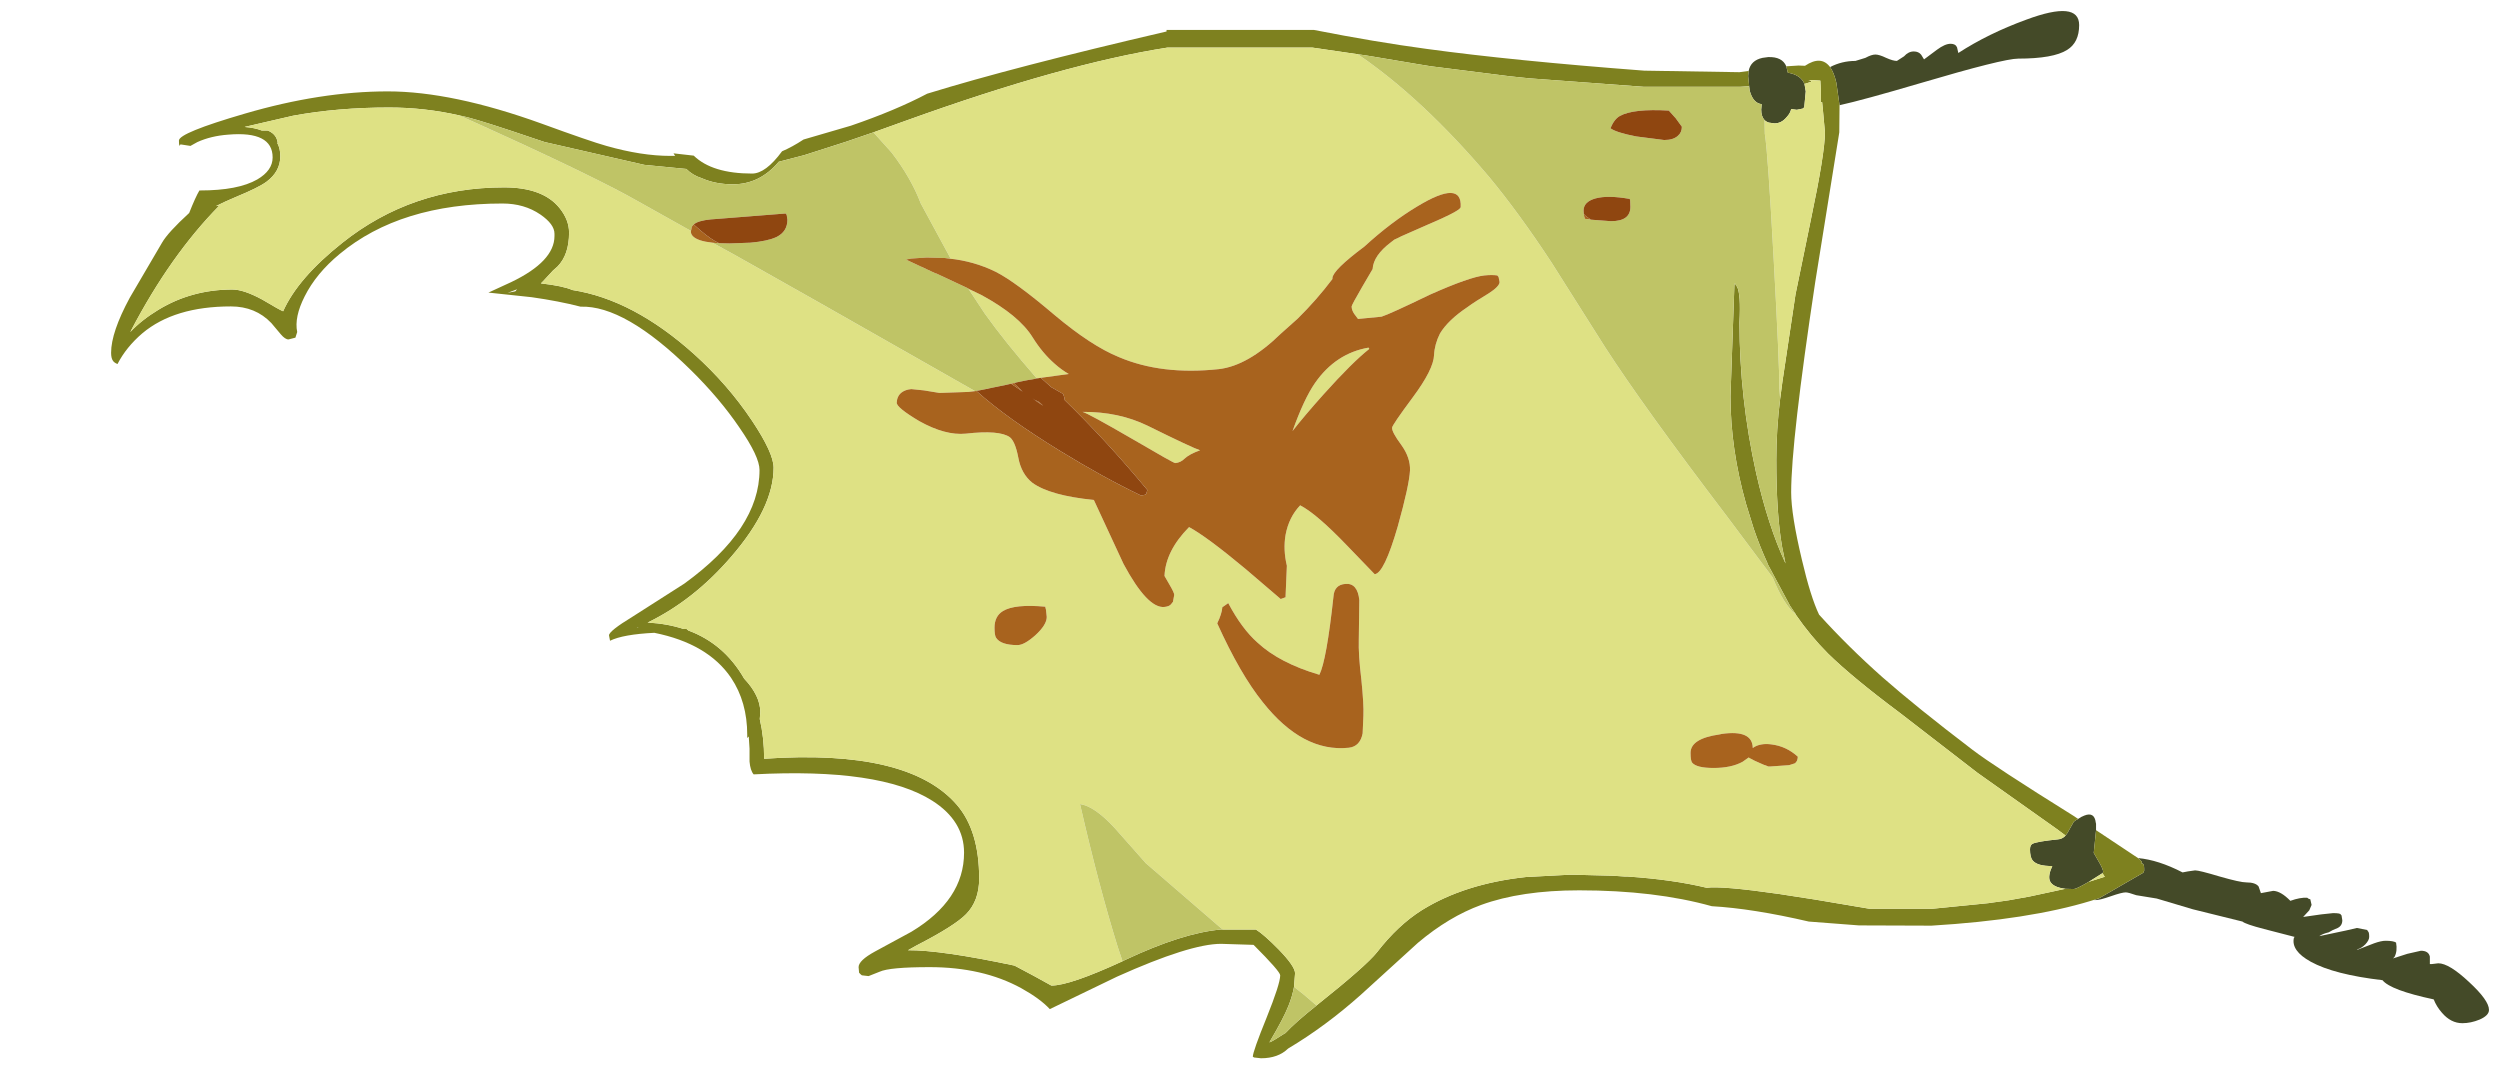<?xml version="1.0" encoding="UTF-8" standalone="no"?>
<svg xmlns:ffdec="https://www.free-decompiler.com/flash" xmlns:xlink="http://www.w3.org/1999/xlink" ffdec:objectType="frame" height="211.7px" width="488.3px" xmlns="http://www.w3.org/2000/svg">
  <g transform="matrix(1.0, 0.0, 0.0, 1.0, 92.25, 9.9)">
    <use ffdec:characterId="97" ffdec:characterName="a_EB_GoblinFlagFrame04" height="204.55" transform="matrix(1.0, 0.0, 0.0, 1.0, -70.55, -7.75)" width="464.45" xlink:href="#sprite0"/>
  </g>
  <defs>
    <g id="sprite0" transform="matrix(1.0, 0.0, 0.0, 1.0, 0.0, 0.0)">
      <use ffdec:characterId="96" height="204.55" transform="matrix(1.0, 0.0, 0.0, 1.0, 0.0, 0.0)" width="464.45" xlink:href="#shape0"/>
    </g>
    <g id="shape0" transform="matrix(1.0, 0.0, 0.0, 1.0, 0.0, 0.0)">
      <path d="M335.75 10.95 Q338.05 9.75 340.7 9.75 L342.65 9.15 Q343.85 8.5 344.6 8.5 345.35 8.5 346.7 9.15 348.05 9.75 348.8 9.75 L350.2 8.85 Q351.05 7.9 352.1 7.9 353.05 7.9 353.55 8.55 L354.1 9.45 356.65 7.55 Q358.2 6.4 359.3 6.4 360.25 6.4 360.55 7.1 L360.8 8.2 Q366.65 4.4 374.05 1.7 384.4 -2.15 384.4 2.75 384.4 6.15 382.05 7.6 379.35 9.3 372.5 9.3 369.6 9.3 353.35 14.1 342.15 17.4 337.6 18.4 L337.0 14.15 336.95 13.9 Q336.5 12.0 335.75 10.95 M384.2 157.8 Q384.85 157.35 385.4 157.15 387.4 156.35 387.65 158.55 L387.7 158.75 387.7 160.0 387.25 164.45 387.4 164.7 388.2 166.1 Q389.1 167.6 389.1 168.2 L388.95 168.4 386.5 169.95 386.25 170.1 Q383.85 171.5 383.35 171.5 L381.7 171.45 Q379.25 171.15 378.7 169.95 378.25 168.95 379.15 167.0 376.25 167.05 375.3 165.9 374.8 165.25 374.8 163.75 374.8 162.9 375.3 162.65 376.25 162.2 380.2 161.8 381.1 161.75 381.75 161.05 L382.25 160.35 382.25 160.3 383.35 158.35 Q383.8 158.0 384.2 157.8 M395.9 165.45 Q399.85 165.8 404.6 168.25 L405.65 168.05 407.05 167.85 Q407.85 167.85 411.85 169.05 415.85 170.2 417.05 170.2 418.85 170.2 419.45 171.0 L419.9 172.3 422.3 171.85 Q423.8 171.9 425.65 173.8 427.6 173.1 428.95 173.2 429.2 173.45 429.55 173.5 L429.8 174.6 429.35 175.65 428.15 176.95 431.65 176.45 434.0 176.2 Q435.5 176.2 435.5 176.5 L435.65 176.65 435.8 177.6 Q435.8 178.65 434.9 179.1 433.75 179.55 433.15 179.95 431.9 180.25 431.3 180.7 L436.5 179.6 438.65 179.1 440.65 179.5 440.85 179.8 Q441.05 179.95 441.05 180.85 441.05 181.5 440.3 182.3 439.55 183.05 438.8 183.25 L438.65 183.4 442.0 182.1 Q443.4 181.6 444.25 181.6 445.75 181.6 446.3 181.95 446.6 183.6 446.0 184.75 L445.7 185.05 448.5 184.15 451.15 183.55 Q452.65 183.55 452.9 184.7 L452.9 186.15 453.3 186.15 454.55 186.0 Q456.65 186.0 460.55 189.65 464.45 193.25 464.45 195.1 464.45 196.2 462.6 197.0 460.9 197.7 459.25 197.7 457.0 197.7 455.25 195.65 454.2 194.45 453.65 193.05 445.2 191.25 443.65 189.3 434.2 188.2 429.65 185.7 425.75 183.55 426.35 181.0 L426.5 180.85 420.5 179.3 Q416.85 178.35 416.3 177.85 L406.6 175.45 399.55 173.35 395.55 172.7 Q394.0 172.15 393.5 172.15 392.75 172.15 390.6 172.9 388.45 173.65 387.7 173.65 L387.25 173.65 388.3 173.3 396.95 168.3 396.95 168.25 397.0 168.15 397.05 168.0 397.1 167.95 397.1 167.55 Q397.1 166.6 396.75 166.5 L396.6 166.55 396.65 166.15 395.9 165.45 M319.85 11.7 Q320.25 9.65 322.55 9.15 L323.65 9.0 Q326.4 8.9 327.2 10.8 L327.5 12.05 327.55 12.05 Q330.05 12.5 330.75 14.25 L331.0 15.7 330.7 18.8 330.45 19.05 329.25 19.3 328.15 19.15 Q328.0 19.95 327.25 20.75 326.25 21.95 324.9 21.95 L323.8 21.8 Q323.3 21.65 322.95 21.3 322.3 20.6 322.3 19.25 L322.4 18.2 Q320.7 18.0 320.05 15.55 L319.95 14.7 319.75 12.7 319.85 11.7" fill="#444a28" fill-rule="evenodd" stroke="none"/>
      <path d="M337.6 18.4 L337.55 23.7 332.85 52.95 Q328.15 84.05 328.15 94.0 328.15 98.4 330.25 107.2 331.95 114.45 333.6 117.9 339.25 124.15 345.95 130.1 352.6 135.95 363.5 144.25 367.75 147.5 383.3 157.2 L384.2 157.8 Q383.8 158.0 383.35 158.35 L382.25 160.3 382.25 160.35 381.75 161.05 380.0 159.75 364.55 148.8 349.4 137.1 Q340.15 130.2 335.35 125.5 331.95 122.1 329.05 117.9 L329.1 117.9 327.95 116.2 323.55 108.0 323.5 107.8 Q322.05 104.65 320.85 101.15 L319.35 96.3 Q316.3 85.55 316.3 75.25 L317.05 53.95 Q317.05 53.0 317.25 53.3 L317.45 53.8 317.45 53.65 317.55 53.8 Q318.35 55.15 318.05 60.85 318.05 75.5 321.3 90.2 323.65 100.6 327.05 107.9 L326.4 104.75 Q325.25 98.35 325.25 87.7 325.25 81.75 326.0 75.75 L326.45 72.35 329.0 55.35 332.0 40.75 Q334.75 27.7 334.75 23.7 L334.35 19.3 334.2 17.8 333.95 17.85 333.95 15.4 333.85 13.6 332.3 13.5 331.4 13.5 Q331.85 13.5 332.15 13.8 L330.75 14.25 Q330.05 12.5 327.55 12.05 L327.5 12.05 327.2 10.8 329.6 10.65 330.85 10.7 Q334.0 8.6 335.75 10.95 336.5 12.0 336.95 13.9 L337.0 14.15 337.6 18.4 M387.7 160.0 L395.9 165.45 396.65 166.15 396.6 166.55 396.75 166.5 Q397.1 166.6 397.1 167.55 L397.1 167.95 397.05 168.0 397.0 168.15 396.95 168.25 396.95 168.3 388.3 173.3 386.7 173.8 Q374.6 177.5 355.55 178.65 L341.4 178.6 331.6 177.85 Q320.6 175.3 312.65 174.85 301.55 171.75 286.75 171.75 275.4 171.75 267.6 174.6 261.3 176.9 255.25 182.0 L244.1 192.15 Q237.2 198.3 229.9 202.65 227.95 204.55 224.6 204.55 L223.25 204.4 223.0 204.25 Q223.0 203.25 225.7 196.6 228.35 190.0 228.35 188.35 228.35 187.6 223.15 182.4 L216.8 182.2 Q210.75 182.2 196.5 188.6 L183.35 194.95 Q181.45 192.9 177.75 190.85 170.25 186.75 159.85 186.75 152.05 186.75 150.1 187.65 L147.95 188.5 146.65 188.35 146.45 188.2 146.1 187.85 146.0 186.75 Q146.0 185.45 149.2 183.7 L156.3 179.85 Q166.6 173.65 166.6 164.4 166.6 158.2 160.4 154.25 150.25 147.8 125.5 149.1 124.85 148.35 124.7 146.6 L124.7 144.1 124.55 141.7 124.25 142.0 124.25 141.4 Q124.25 134.95 121.1 130.25 116.55 123.55 106.1 121.45 100.0 121.75 97.45 123.0 L97.25 121.95 Q97.25 121.1 101.85 118.3 L111.95 111.85 Q126.65 101.2 126.65 89.65 126.65 87.05 122.75 81.4 118.85 75.65 113.2 70.1 100.35 57.45 91.7 57.75 87.45 56.65 82.15 55.9 L73.7 55.0 78.15 52.95 Q86.6 48.9 86.6 43.95 L86.6 43.75 86.6 43.5 Q86.6 41.65 83.85 39.75 80.7 37.6 76.45 37.6 56.5 37.6 44.65 47.45 40.05 51.25 37.8 55.75 35.75 59.8 36.35 62.7 L36.0 63.8 34.65 64.15 Q34.0 64.15 33.15 63.15 L31.3 60.95 Q28.2 57.7 23.4 57.7 12.35 57.7 6.1 62.95 2.95 65.65 1.25 68.95 0.6 68.7 0.35 68.3 0.0 67.8 0.0 66.75 0.0 62.75 3.65 56.0 L9.95 45.25 Q11.1 43.25 15.25 39.45 16.5 36.3 17.25 35.05 L17.4 35.05 Q24.8 35.05 28.55 32.9 31.55 31.15 31.55 28.6 31.55 23.4 22.85 24.15 19.5 24.4 16.85 25.6 L15.5 26.35 13.55 26.05 Q13.25 26.8 13.25 25.3 13.25 23.8 26.1 20.05 40.95 15.7 54.05 15.7 66.65 15.7 84.1 22.0 93.55 25.45 96.75 26.35 103.6 28.3 109.25 28.3 L110.2 28.3 110.1 28.2 109.85 27.8 113.8 28.25 Q117.4 31.75 125.2 31.75 127.85 31.75 131.05 27.4 133.05 26.55 135.25 25.1 L144.5 22.4 Q153.25 19.4 159.4 16.15 176.25 10.95 206.15 4.0 L206.15 3.7 234.95 3.7 Q246.9 6.05 256.95 7.4 273.75 9.7 299.45 11.65 L318.05 11.95 319.85 11.7 319.75 12.7 319.95 14.7 318.25 14.8 318.05 14.8 299.3 14.8 277.0 13.15 274.15 12.85 273.2 12.75 257.8 10.8 255.35 10.4 247.05 9.0 245.25 8.7 234.65 7.15 206.3 7.15 Q186.1 10.3 155.3 21.4 L148.9 23.7 143.5 25.55 135.4 28.15 130.4 29.45 Q126.7 33.85 121.45 33.85 118.05 33.85 115.35 32.65 113.6 32.1 112.35 30.85 L104.15 30.05 84.7 25.6 82.75 24.95 Q72.9 21.6 69.6 20.75 L68.05 20.4 Q61.25 18.85 54.3 18.85 44.3 18.85 35.55 20.45 L26.25 22.6 26.1 22.65 Q28.05 22.8 29.45 23.35 L30.6 23.35 Q32.1 23.95 32.45 25.3 L32.55 25.75 32.45 25.75 Q33.05 26.85 33.05 28.35 33.05 31.35 30.35 33.35 28.8 34.5 24.3 36.35 22.05 37.3 20.5 38.1 L21.1 38.05 Q11.6 47.7 3.9 62.4 L3.75 62.7 Q5.95 60.35 9.25 58.35 15.75 54.4 23.7 54.4 25.9 54.4 29.5 56.35 32.95 58.4 33.6 58.65 36.5 52.15 45.2 45.25 58.8 34.45 76.75 34.45 84.35 34.45 87.6 38.5 89.45 40.8 89.45 43.3 89.45 47.6 87.2 49.9 L86.3 50.7 84.4 52.75 83.95 53.2 Q88.3 53.7 90.1 54.5 102.0 56.35 113.9 67.05 120.5 73.0 125.2 80.05 129.4 86.35 129.4 89.2 129.4 97.0 121.15 106.55 113.85 115.05 104.8 119.45 108.6 119.65 111.8 120.7 L112.4 120.7 112.75 121.0 Q119.75 123.6 123.65 130.4 126.8 133.75 126.8 136.95 L126.7 138.3 Q127.55 142.0 127.55 146.05 155.65 144.1 165.15 155.0 169.55 160.05 169.55 169.45 169.55 173.8 167.0 176.4 164.75 178.7 157.25 182.55 L155.65 183.45 Q162.05 183.4 176.45 186.45 L180.3 188.5 183.65 190.35 Q187.25 190.35 197.55 185.6 L198.05 185.35 Q209.3 180.05 216.8 179.4 L217.1 179.4 223.6 179.4 Q225.2 180.4 228.05 183.3 231.25 186.6 231.25 187.95 L231.05 190.6 Q230.7 192.5 229.95 194.35 229.0 196.75 226.4 201.15 L226.25 201.45 Q226.7 201.35 229.3 199.65 L229.35 199.65 Q231.4 197.45 235.45 194.25 L235.55 194.15 Q245.15 186.5 247.25 183.85 251.35 178.55 256.05 175.6 264.35 170.45 276.35 169.15 L284.9 168.7 285.6 168.7 293.4 168.9 295.6 169.05 296.15 169.05 Q305.05 169.65 311.65 171.25 314.55 170.85 325.7 172.45 L332.8 173.55 343.45 175.35 355.7 175.35 366.7 174.25 367.0 174.2 370.6 173.7 374.75 172.95 381.7 171.45 383.35 171.5 Q383.85 171.5 386.25 170.1 L389.4 169.1 388.95 168.4 389.1 168.2 Q389.1 167.6 388.2 166.1 L387.4 164.7 387.25 164.45 387.7 160.0 M77.45 55.05 L78.95 54.75 79.3 54.35 77.45 55.05 M103.0 120.4 L102.85 120.35 102.7 120.4 103.0 120.4" fill="#7e811f" fill-rule="evenodd" stroke="none"/>
      <path d="M330.75 14.25 L332.15 13.8 Q331.85 13.5 331.4 13.5 L332.3 13.5 333.85 13.6 333.95 15.4 333.95 17.85 334.2 17.8 334.35 19.3 334.75 23.7 Q334.75 27.7 332.0 40.75 L329.0 55.35 326.45 72.35 326.0 75.75 325.85 73.8 Q325.85 68.9 324.75 48.75 323.6 27.55 323.0 23.95 L322.95 21.3 Q323.3 21.65 323.8 21.8 L324.9 21.95 Q326.25 21.95 327.25 20.75 328.0 19.95 328.15 19.15 L329.25 19.3 330.45 19.05 330.7 18.8 331.0 15.7 330.75 14.25 M329.05 117.9 Q331.95 122.1 335.35 125.5 340.15 130.2 349.4 137.1 L364.55 148.8 380.0 159.75 381.75 161.05 Q381.1 161.75 380.2 161.8 376.25 162.2 375.3 162.65 374.8 162.9 374.8 163.75 374.8 165.25 375.3 165.9 376.25 167.05 379.15 167.0 378.25 168.95 378.7 169.95 379.25 171.15 381.7 171.45 L374.75 172.95 370.6 173.7 367.0 174.2 366.7 174.25 355.7 175.35 343.45 175.35 332.8 173.55 325.7 172.45 Q314.55 170.85 311.65 171.25 305.05 169.65 296.15 169.05 L295.6 169.05 293.4 168.9 285.6 168.7 284.9 168.7 276.35 169.15 Q264.35 170.45 256.05 175.6 251.35 178.55 247.25 183.85 245.15 186.5 235.55 194.15 L235.45 194.25 233.0 192.15 231.05 190.6 231.25 187.95 Q231.25 186.6 228.05 183.3 225.2 180.4 223.6 179.4 L217.1 179.4 216.05 178.5 202.1 166.45 195.95 159.5 Q192.05 155.3 189.25 154.9 192.9 170.85 196.6 182.75 L197.55 185.6 Q187.25 190.35 183.65 190.35 L180.3 188.5 176.45 186.45 Q162.05 183.4 155.65 183.45 L157.25 182.55 Q164.75 178.7 167.0 176.4 169.55 173.8 169.55 169.45 169.55 160.05 165.15 155.0 155.65 144.1 127.55 146.05 127.55 142.0 126.7 138.3 L126.8 136.95 Q126.8 133.75 123.65 130.4 119.75 123.6 112.75 121.0 L112.4 120.7 111.8 120.7 Q108.6 119.65 104.8 119.45 113.85 115.05 121.15 106.55 129.4 97.0 129.4 89.2 129.4 86.35 125.2 80.05 120.5 73.0 113.9 67.05 102.0 56.35 90.1 54.5 88.3 53.7 83.95 53.2 L84.4 52.75 86.3 50.7 87.2 49.9 Q89.45 47.6 89.45 43.3 89.45 40.8 87.6 38.5 84.35 34.45 76.75 34.45 58.8 34.45 45.2 45.25 36.5 52.15 33.6 58.65 32.95 58.4 29.5 56.35 25.9 54.4 23.7 54.4 15.75 54.4 9.25 58.35 5.95 60.35 3.75 62.7 L3.9 62.4 Q11.6 47.7 21.1 38.05 L20.5 38.1 Q22.05 37.3 24.3 36.35 28.8 34.5 30.35 33.35 33.05 31.35 33.05 28.35 33.05 26.85 32.45 25.75 L32.55 25.75 32.45 25.3 Q32.1 23.95 30.6 23.35 L29.45 23.35 Q28.05 22.8 26.1 22.65 L26.25 22.6 35.55 20.45 Q44.3 18.85 54.3 18.85 61.25 18.85 68.05 20.4 L73.9 23.05 Q94.95 32.6 103.15 37.3 L113.25 42.95 113.35 42.55 113.25 43.0 Q113.2 43.55 113.65 44.0 114.6 44.95 117.45 45.25 L122.1 47.8 138.05 56.8 168.75 74.25 167.45 74.4 161.8 74.6 158.75 74.1 156.3 73.85 Q155.1 73.95 154.35 74.55 153.5 75.25 153.45 76.5 153.4 77.45 157.85 80.1 162.95 82.95 166.95 82.55 173.5 81.8 175.55 83.25 176.6 84.1 177.2 87.25 177.8 90.45 179.95 92.15 183.4 94.65 191.95 95.5 L197.75 108.0 Q202.45 116.75 205.75 116.4 206.65 116.3 207.0 115.9 L207.4 115.4 207.65 114.05 Q207.65 113.6 206.7 112.0 L205.75 110.35 Q205.95 105.45 210.55 100.8 214.05 102.7 221.55 108.95 L228.45 114.85 229.4 114.5 229.4 114.25 229.65 108.35 Q228.9 105.2 229.4 102.3 230.05 98.85 232.25 96.55 235.45 98.2 241.4 104.4 L246.8 110.0 Q248.65 109.85 251.3 100.7 253.55 92.65 253.7 89.75 253.8 87.25 252.0 84.75 250.15 82.25 250.2 81.4 250.2 80.9 254.25 75.45 258.3 70.0 258.4 67.2 258.5 65.1 259.55 63.0 261.1 60.4 264.9 57.85 266.4 56.75 269.15 55.1 271.15 53.8 271.2 52.95 L271.0 51.95 270.75 51.65 Q269.7 51.5 268.25 51.65 265.35 51.95 257.6 55.4 249.75 59.2 248.15 59.7 L243.55 60.15 242.8 59.15 Q242.3 58.4 242.3 57.7 242.35 57.35 244.35 53.9 L246.4 50.4 Q246.55 47.75 250.0 45.15 L250.65 44.65 Q251.35 44.35 252.0 44.0 L259.95 40.5 Q263.55 38.85 263.6 38.3 263.9 32.85 255.15 38.15 250.05 41.2 244.8 46.0 238.65 50.6 238.55 52.15 L238.55 52.35 Q235.5 56.4 231.75 60.1 L228.5 63.0 Q222.05 69.3 216.35 69.95 205.2 71.15 196.85 67.6 191.45 65.4 184.3 59.4 176.65 52.9 172.8 50.95 168.55 48.85 163.65 48.35 L164.0 48.35 163.95 48.3 158.15 37.6 Q156.25 32.6 152.45 27.65 L148.9 23.7 155.3 21.4 Q186.1 10.3 206.3 7.15 L234.65 7.15 245.25 8.7 243.5 8.45 Q256.15 17.05 269.15 32.4 274.95 39.4 281.3 49.05 L291.8 65.65 Q299.25 77.2 315.8 98.95 L324.55 110.65 Q326.65 115.9 329.05 117.9 M329.45 145.65 Q327.2 143.6 324.3 143.25 323.25 143.1 322.4 143.25 321.4 143.4 320.65 143.95 320.6 140.35 314.6 141.2 L314.15 141.3 Q308.5 142.1 308.5 144.9 308.5 146.4 308.8 146.8 309.65 147.85 313.0 147.85 316.45 147.85 318.65 146.65 L319.85 145.8 320.25 146.05 320.2 146.0 321.05 146.45 322.85 147.25 323.05 147.3 323.55 147.5 323.65 147.55 324.2 147.55 327.75 147.3 328.85 146.95 Q329.4 146.6 329.45 145.65 M388.95 168.4 L389.4 169.1 386.25 170.1 386.5 169.95 388.95 168.4 M245.75 66.0 Q242.45 68.6 236.8 74.9 233.0 79.15 230.75 82.05 233.0 75.75 235.15 72.65 239.2 66.85 245.6 65.75 L245.75 66.0 M167.45 54.25 L169.95 55.45 Q177.35 59.45 180.0 63.75 181.9 66.8 184.3 68.9 185.65 70.1 187.05 70.9 L181.55 71.65 181.25 71.7 180.95 71.75 180.8 71.75 Q174.6 64.65 170.65 59.1 L167.45 54.25 M189.75 78.3 Q196.8 78.25 202.45 81.0 211.25 85.35 212.7 85.8 210.6 86.55 209.65 87.45 208.9 88.2 207.85 88.3 207.6 88.35 199.4 83.55 190.95 78.65 189.75 78.3 M177.05 123.85 Q178.35 123.85 180.5 121.95 182.75 119.9 182.75 118.35 L182.6 116.95 182.45 116.35 Q176.5 115.8 174.2 117.2 172.55 118.2 172.55 120.45 172.55 121.95 172.85 122.4 173.75 123.85 177.05 123.85 M241.1 111.9 Q238.9 112.05 238.75 114.4 237.4 126.85 236.0 129.65 228.2 127.35 223.9 123.35 220.85 120.65 218.2 115.65 L217.35 116.25 217.05 116.45 Q216.95 117.75 216.05 119.6 220.55 129.55 224.95 135.0 232.75 144.85 241.75 143.9 243.95 143.65 244.45 141.1 L244.6 137.65 Q244.7 135.5 244.2 130.6 243.6 125.7 243.7 122.75 L243.8 115.05 Q243.45 111.7 241.1 111.9" fill="#dee184" fill-rule="evenodd" stroke="none"/>
      <path d="M322.95 21.3 L323.0 23.95 Q323.6 27.55 324.75 48.75 325.85 68.9 325.85 73.8 L326.0 75.75 Q325.25 81.75 325.25 87.7 325.25 98.35 326.4 104.75 L327.05 107.9 Q323.65 100.6 321.3 90.2 318.05 75.5 318.05 60.85 318.35 55.15 317.55 53.8 L317.45 53.65 317.45 53.8 317.25 53.3 Q317.05 53.0 317.05 53.95 L316.3 75.25 Q316.3 85.55 319.35 96.3 L320.85 101.15 Q322.05 104.65 323.5 107.8 L323.55 108.0 327.95 116.2 329.1 117.9 329.05 117.9 Q326.65 115.9 324.55 110.65 L315.8 98.95 Q299.25 77.2 291.8 65.65 L281.3 49.05 Q274.95 39.4 269.15 32.4 256.15 17.05 243.5 8.45 L245.25 8.7 247.05 9.0 255.35 10.4 257.8 10.8 273.2 12.75 274.15 12.85 277.0 13.15 299.3 14.8 318.05 14.8 318.25 14.8 319.95 14.7 320.05 15.55 Q320.7 18.0 322.4 18.2 L322.3 19.25 Q322.3 20.6 322.95 21.3 M148.9 23.7 L152.45 27.65 Q156.25 32.6 158.15 37.6 L163.95 48.3 164.0 48.35 163.65 48.35 163.25 48.3 162.9 48.25 159.5 48.15 159.25 48.15 156.25 48.35 155.25 48.55 155.35 48.6 161.15 51.3 161.15 51.25 167.45 54.2 167.45 54.25 170.65 59.1 Q174.6 64.65 180.8 71.75 L180.45 71.85 179.65 72.0 179.25 72.05 178.75 72.15 178.2 72.25 176.8 72.55 176.5 72.65 176.2 72.7 174.9 73.0 169.6 74.1 169.0 74.2 168.75 74.25 138.05 56.8 122.1 47.8 117.45 45.25 117.9 45.3 118.75 45.35 120.8 45.4 124.9 45.25 Q128.25 44.95 129.95 44.15 132.1 43.1 132.1 40.75 L131.95 39.8 131.75 39.55 117.85 40.65 117.15 40.7 Q114.6 40.95 113.8 41.7 113.35 42.05 113.35 42.55 L113.25 42.95 103.15 37.3 Q94.95 32.6 73.9 23.05 L68.05 20.4 69.6 20.75 Q72.9 21.6 82.75 24.95 L84.7 25.6 104.15 30.05 112.35 30.85 Q113.6 32.1 115.35 32.65 118.05 33.85 121.45 33.85 126.7 33.85 130.4 29.45 L135.4 28.15 143.5 25.55 148.9 23.7 M197.55 185.6 L196.6 182.75 Q192.9 170.85 189.25 154.9 192.05 155.3 195.95 159.5 L202.1 166.45 216.05 178.5 217.1 179.4 216.8 179.4 Q209.3 180.05 198.05 185.35 L197.55 185.6 M231.05 190.6 L233.0 192.15 235.45 194.25 Q231.4 197.45 229.35 199.65 L229.3 199.65 Q226.7 201.35 226.25 201.45 L226.4 201.15 Q229.0 196.75 229.95 194.35 230.7 192.5 231.05 190.6 M305.6 20.95 L304.25 19.45 Q297.3 19.05 294.7 20.5 293.6 21.1 292.85 22.9 294.0 23.75 297.9 24.5 L303.35 25.2 Q305.15 25.2 306.05 24.35 306.8 23.7 306.8 22.6 L305.6 20.95 M288.95 40.7 L288.95 40.75 290.25 40.85 292.9 41.05 293.0 41.05 Q296.75 41.05 296.75 38.25 L296.7 36.9 296.6 36.7 Q292.35 35.95 289.95 36.6 287.6 37.25 287.6 39.0 L287.65 39.65 287.75 40.25 287.9 40.6 288.95 40.7" fill="#bfc466" fill-rule="evenodd" stroke="none"/>
      <path d="M163.65 48.35 Q168.55 48.85 172.8 50.95 176.65 52.9 184.3 59.4 191.45 65.4 196.85 67.6 205.2 71.15 216.35 69.95 222.05 69.3 228.5 63.0 L231.75 60.1 Q235.5 56.4 238.55 52.35 L238.55 52.15 Q238.65 50.6 244.8 46.0 250.05 41.2 255.15 38.15 263.9 32.85 263.6 38.3 263.55 38.85 259.95 40.5 L252.0 44.0 Q251.35 44.35 250.65 44.65 L250.0 45.15 Q246.55 47.75 246.4 50.4 L244.35 53.9 Q242.35 57.35 242.3 57.7 242.3 58.4 242.8 59.15 L243.55 60.15 248.15 59.7 Q249.75 59.2 257.6 55.4 265.35 51.95 268.25 51.65 269.7 51.5 270.75 51.65 L271.0 51.95 271.2 52.95 Q271.15 53.8 269.15 55.1 266.4 56.75 264.9 57.85 261.1 60.4 259.55 63.0 258.5 65.1 258.4 67.2 258.3 70.0 254.25 75.45 250.2 80.9 250.2 81.4 250.15 82.25 252.0 84.75 253.8 87.25 253.7 89.75 253.55 92.65 251.3 100.7 248.65 109.85 246.8 110.0 L241.4 104.4 Q235.45 98.2 232.25 96.55 230.05 98.85 229.4 102.3 228.9 105.2 229.65 108.35 L229.4 114.25 229.4 114.5 228.45 114.85 221.55 108.95 Q214.05 102.7 210.55 100.8 205.95 105.45 205.75 110.35 L206.7 112.0 Q207.65 113.6 207.65 114.05 L207.4 115.4 207.0 115.9 Q206.65 116.3 205.75 116.4 202.45 116.75 197.75 108.0 L191.95 95.5 Q183.4 94.65 179.95 92.15 177.8 90.45 177.2 87.25 176.6 84.1 175.55 83.25 173.5 81.8 166.95 82.55 162.95 82.95 157.85 80.1 153.4 77.45 153.45 76.5 153.5 75.25 154.35 74.55 155.1 73.95 156.3 73.85 L158.75 74.1 161.8 74.6 167.45 74.4 168.75 74.25 169.0 74.2 Q174.95 79.55 185.4 85.95 193.7 91.05 201.1 94.6 202.05 94.6 202.2 94.25 L202.4 93.55 Q194.4 83.9 186.1 75.85 L186.25 75.7 185.95 74.8 183.6 73.45 181.6 71.65 181.55 71.65 187.05 70.9 Q185.65 70.1 184.3 68.9 181.9 66.8 180.0 63.75 177.35 59.45 169.95 55.45 L167.45 54.25 167.45 54.2 161.15 51.25 161.15 51.3 155.35 48.6 155.25 48.55 156.25 48.35 159.25 48.15 159.5 48.15 162.9 48.25 163.25 48.3 163.65 48.35 M117.45 45.25 Q114.6 44.95 113.65 44.0 113.2 43.55 113.25 43.0 L113.35 42.55 Q113.35 42.05 113.8 41.7 L115.05 42.8 Q117.2 44.65 118.75 45.35 L117.9 45.3 117.45 45.25 M329.45 145.65 Q329.4 146.6 328.85 146.95 L327.75 147.3 324.2 147.55 323.65 147.55 323.55 147.5 323.05 147.3 322.85 147.25 321.05 146.45 320.2 146.0 320.25 146.05 319.85 145.8 318.65 146.65 Q316.45 147.85 313.0 147.85 309.65 147.85 308.8 146.8 308.5 146.4 308.5 144.9 308.5 142.1 314.15 141.3 L314.6 141.2 Q320.6 140.35 320.65 143.95 321.4 143.4 322.4 143.25 323.25 143.1 324.3 143.25 327.2 143.6 329.45 145.65 M288.95 40.7 L287.9 40.6 287.75 40.25 287.65 39.65 288.05 40.05 288.95 40.7 M245.75 66.0 L245.6 65.75 Q239.2 66.85 235.15 72.65 233.0 75.75 230.75 82.05 233.0 79.15 236.8 74.9 242.45 68.6 245.75 66.0 M176.5 72.65 L176.35 72.7 178.05 74.35 175.8 72.8 174.9 73.0 176.2 72.7 176.5 72.65 M181.0 76.4 L179.95 75.65 180.4 75.95 181.3 76.4 182.05 77.1 181.0 76.4 M189.75 78.3 Q190.95 78.65 199.4 83.55 207.6 88.35 207.85 88.3 208.9 88.2 209.65 87.45 210.6 86.55 212.7 85.8 211.25 85.35 202.45 81.0 196.8 78.25 189.75 78.3 M241.1 111.9 Q243.45 111.7 243.8 115.05 L243.7 122.75 Q243.6 125.7 244.2 130.6 244.7 135.5 244.6 137.65 L244.45 141.1 Q243.95 143.65 241.75 143.9 232.75 144.85 224.95 135.0 220.55 129.55 216.05 119.6 216.95 117.75 217.05 116.45 L217.35 116.25 218.2 115.65 Q220.85 120.65 223.9 123.35 228.2 127.35 236.0 129.65 237.4 126.85 238.75 114.4 238.9 112.05 241.1 111.9 M177.05 123.85 Q173.75 123.85 172.85 122.4 172.55 121.95 172.55 120.45 172.55 118.2 174.2 117.2 176.5 115.8 182.45 116.35 L182.6 116.95 182.75 118.35 Q182.75 119.9 180.5 121.95 178.35 123.85 177.05 123.85" fill="#a8631e" fill-rule="evenodd" stroke="none"/>
      <path d="M305.6 20.95 L306.8 22.6 Q306.8 23.7 306.05 24.35 305.15 25.2 303.35 25.2 L297.9 24.5 Q294.0 23.75 292.85 22.9 293.6 21.1 294.7 20.5 297.3 19.05 304.25 19.45 L305.6 20.95 M287.65 39.65 L287.6 39.0 Q287.6 37.25 289.95 36.6 292.35 35.95 296.6 36.7 L296.7 36.9 296.75 38.25 Q296.75 41.05 293.0 41.05 L292.9 41.05 290.25 40.85 288.95 40.75 288.95 40.7 288.05 40.05 287.65 39.65 M180.8 71.75 L180.95 71.75 181.25 71.7 181.55 71.65 181.6 71.65 183.6 73.45 185.95 74.8 186.25 75.7 186.1 75.85 Q194.4 83.9 202.4 93.55 L202.2 94.25 Q202.05 94.6 201.1 94.6 193.7 91.05 185.4 85.95 174.95 79.55 169.0 74.2 L169.6 74.1 174.9 73.0 175.8 72.8 178.05 74.35 176.35 72.7 176.5 72.65 176.8 72.55 178.2 72.25 178.75 72.15 179.25 72.05 179.65 72.0 180.45 71.85 180.8 71.75 M181.0 76.4 L182.05 77.1 181.3 76.4 180.4 75.95 179.95 75.65 181.0 76.4 M113.8 41.7 Q114.6 40.95 117.15 40.7 L117.85 40.65 131.75 39.55 131.95 39.8 132.1 40.75 Q132.1 43.1 129.95 44.15 128.25 44.95 124.9 45.25 L120.8 45.4 118.75 45.35 Q117.2 44.65 115.05 42.8 L113.8 41.7" fill="#8f4610" fill-rule="evenodd" stroke="none"/>
    </g>
  </defs>
</svg>
